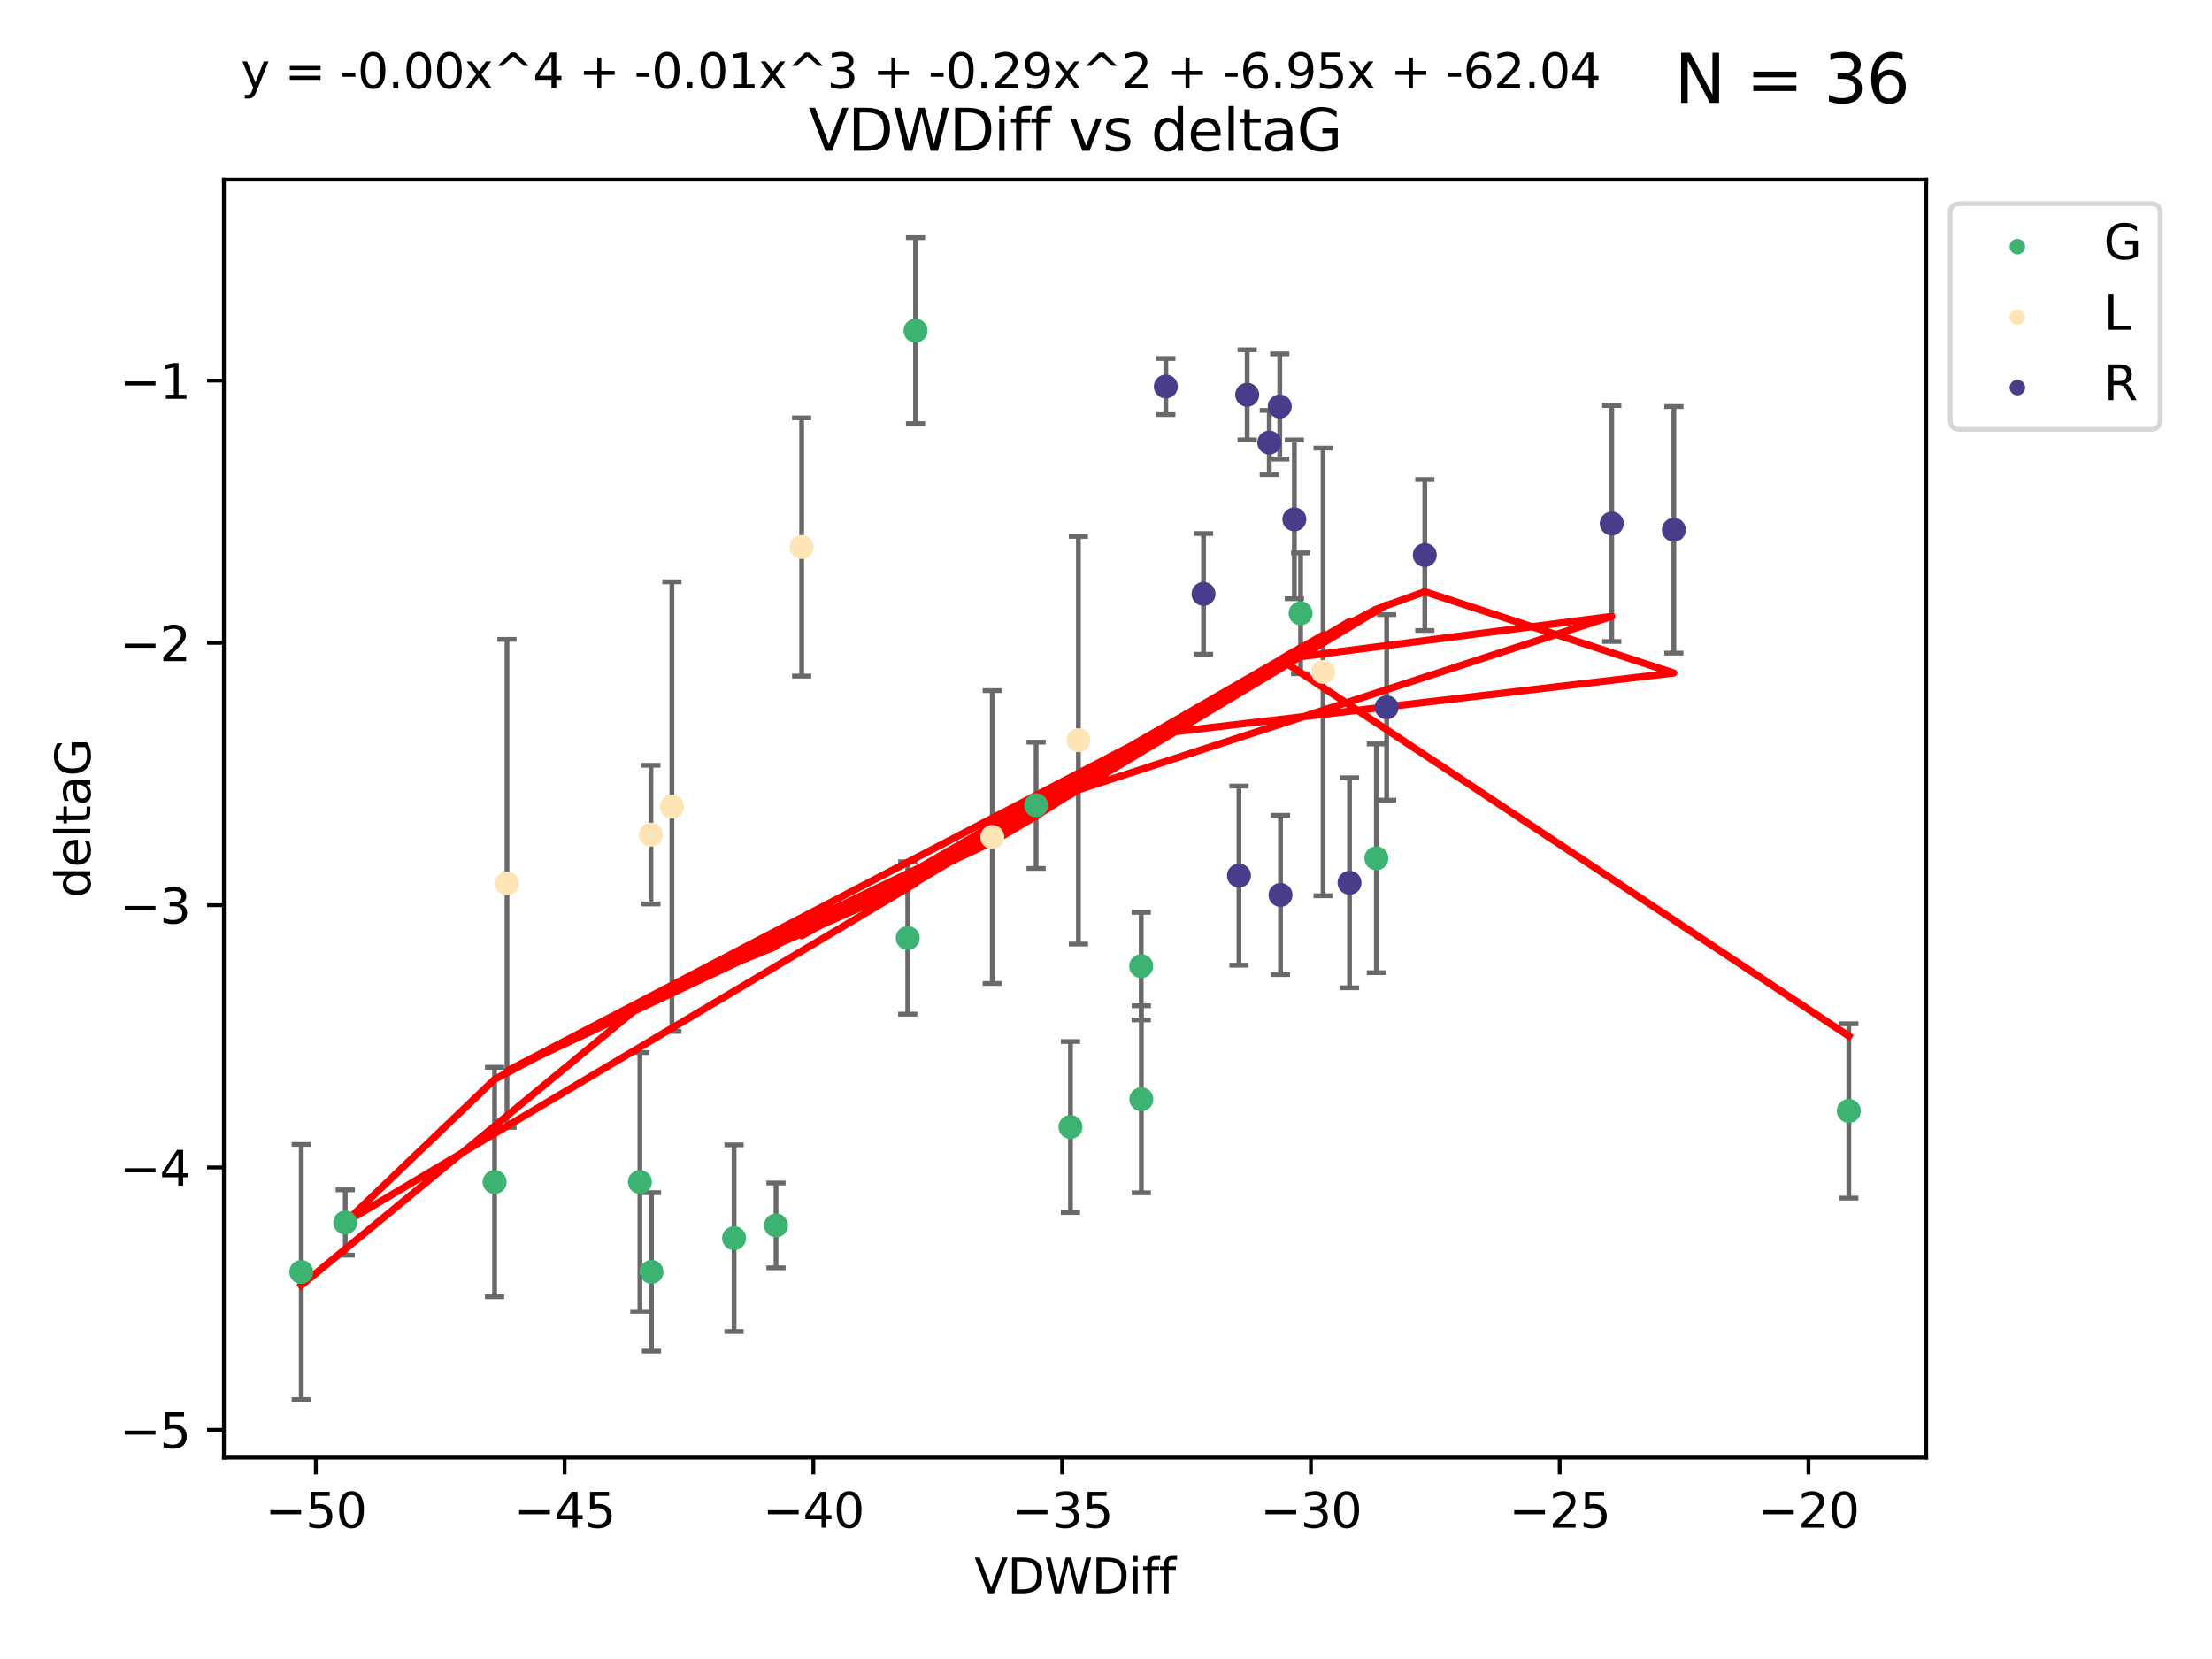 <?xml version="1.0" encoding="utf-8" standalone="no"?>
<!DOCTYPE svg PUBLIC "-//W3C//DTD SVG 1.1//EN"
  "http://www.w3.org/Graphics/SVG/1.1/DTD/svg11.dtd">
<svg xmlns:xlink="http://www.w3.org/1999/xlink" width="460.8pt" height="345.6pt" viewBox="0 0 460.8 345.6" xmlns="http://www.w3.org/2000/svg" version="1.1">
 <defs>
  <style type="text/css">*{stroke-linejoin: round; stroke-linecap: butt}</style>
 </defs>
 <g id="figure_1">
  <g id="patch_1">
   <path d="M 0 345.6 
L 460.8 345.6 
L 460.8 0 
L 0 0 
z
" style="fill: #ffffff"/>
  </g>
  <g id="axes_1">
   <g id="patch_2">
    <path d="M 46.64 303.64 
L 401.26 303.64 
L 401.26 37.411 
L 46.64 37.411 
z
" style="fill: #ffffff"/>
   </g>
   <g id="PathCollection_1">
    <defs>
     <path id="m9f3f0654d8" d="M 0 1.118 
C 0.297 1.118 0.581 1 0.791 0.791 
C 1 0.581 1.118 0.297 1.118 0 
C 1.118 -0.297 1 -0.581 0.791 -0.791 
C 0.581 -1 0.297 -1.118 0 -1.118 
C -0.297 -1.118 -0.581 -1 -0.791 -0.791 
C -1 -0.581 -1.118 -0.297 -1.118 0 
C -1.118 0.297 -1 0.581 -0.791 0.791 
C -0.581 1 -0.297 1.118 0 1.118 
z
" style="stroke: #3cb371"/>
    </defs>
    <g clip-path="url(#pa10ae9c883)">
     <use xlink:href="#m9f3f0654d8" x="62.759" y="264.972" style="fill: #3cb371; stroke: #3cb371"/>
     <use xlink:href="#m9f3f0654d8" x="133.305" y="246.229" style="fill: #3cb371; stroke: #3cb371"/>
     <use xlink:href="#m9f3f0654d8" x="161.657" y="255.28" style="fill: #3cb371; stroke: #3cb371"/>
     <use xlink:href="#m9f3f0654d8" x="152.92" y="257.942" style="fill: #3cb371; stroke: #3cb371"/>
     <use xlink:href="#m9f3f0654d8" x="190.722" y="68.883" style="fill: #3cb371; stroke: #3cb371"/>
     <use xlink:href="#m9f3f0654d8" x="71.924" y="254.674" style="fill: #3cb371; stroke: #3cb371"/>
     <use xlink:href="#m9f3f0654d8" x="103.031" y="246.241" style="fill: #3cb371; stroke: #3cb371"/>
     <use xlink:href="#m9f3f0654d8" x="135.715" y="264.956" style="fill: #3cb371; stroke: #3cb371"/>
     <use xlink:href="#m9f3f0654d8" x="222.999" y="234.768" style="fill: #3cb371; stroke: #3cb371"/>
     <use xlink:href="#m9f3f0654d8" x="237.732" y="201.259" style="fill: #3cb371; stroke: #3cb371"/>
     <use xlink:href="#m9f3f0654d8" x="237.76" y="229.002" style="fill: #3cb371; stroke: #3cb371"/>
     <use xlink:href="#m9f3f0654d8" x="270.94" y="127.765" style="fill: #3cb371; stroke: #3cb371"/>
     <use xlink:href="#m9f3f0654d8" x="215.839" y="167.759" style="fill: #3cb371; stroke: #3cb371"/>
     <use xlink:href="#m9f3f0654d8" x="189.097" y="195.399" style="fill: #3cb371; stroke: #3cb371"/>
     <use xlink:href="#m9f3f0654d8" x="286.724" y="178.803" style="fill: #3cb371; stroke: #3cb371"/>
     <use xlink:href="#m9f3f0654d8" x="385.141" y="231.428" style="fill: #3cb371; stroke: #3cb371"/>
    </g>
   </g>
   <g id="PathCollection_2">
    <defs>
     <path id="md906a91496" d="M 0 1.118 
C 0.297 1.118 0.581 1 0.791 0.791 
C 1 0.581 1.118 0.297 1.118 0 
C 1.118 -0.297 1 -0.581 0.791 -0.791 
C 0.581 -1 0.297 -1.118 0 -1.118 
C -0.297 -1.118 -0.581 -1 -0.791 -0.791 
C -1 -0.581 -1.118 -0.297 -1.118 0 
C -1.118 0.297 -1 0.581 -0.791 0.791 
C -0.581 1 -0.297 1.118 0 1.118 
z
" style="stroke: #ffe4b5"/>
    </defs>
    <g clip-path="url(#pa10ae9c883)">
     <use xlink:href="#md906a91496" x="135.602" y="173.867" style="fill: #ffe4b5; stroke: #ffe4b5"/>
     <use xlink:href="#md906a91496" x="139.97" y="168.033" style="fill: #ffe4b5; stroke: #ffe4b5"/>
     <use xlink:href="#md906a91496" x="166.998" y="113.949" style="fill: #ffe4b5; stroke: #ffe4b5"/>
     <use xlink:href="#md906a91496" x="275.619" y="139.975" style="fill: #ffe4b5; stroke: #ffe4b5"/>
     <use xlink:href="#md906a91496" x="206.711" y="174.371" style="fill: #ffe4b5; stroke: #ffe4b5"/>
     <use xlink:href="#md906a91496" x="105.613" y="184.029" style="fill: #ffe4b5; stroke: #ffe4b5"/>
     <use xlink:href="#md906a91496" x="224.65" y="154.198" style="fill: #ffe4b5; stroke: #ffe4b5"/>
    </g>
   </g>
   <g id="PathCollection_3">
    <defs>
     <path id="m0b64f9469e" d="M 0 1.118 
C 0.297 1.118 0.581 1 0.791 0.791 
C 1 0.581 1.118 0.297 1.118 0 
C 1.118 -0.297 1 -0.581 0.791 -0.791 
C 0.581 -1 0.297 -1.118 0 -1.118 
C -0.297 -1.118 -0.581 -1 -0.791 -0.791 
C -1 -0.581 -1.118 -0.297 -1.118 0 
C -1.118 0.297 -1 0.581 -0.791 0.791 
C -0.581 1 -0.297 1.118 0 1.118 
z
" style="stroke: #483d8b"/>
    </defs>
    <g clip-path="url(#pa10ae9c883)">
     <use xlink:href="#m0b64f9469e" x="250.72" y="123.719" style="fill: #483d8b; stroke: #483d8b"/>
     <use xlink:href="#m0b64f9469e" x="281.13" y="183.902" style="fill: #483d8b; stroke: #483d8b"/>
     <use xlink:href="#m0b64f9469e" x="242.863" y="80.519" style="fill: #483d8b; stroke: #483d8b"/>
     <use xlink:href="#m0b64f9469e" x="348.696" y="110.37" style="fill: #483d8b; stroke: #483d8b"/>
     <use xlink:href="#m0b64f9469e" x="296.811" y="115.619" style="fill: #483d8b; stroke: #483d8b"/>
     <use xlink:href="#m0b64f9469e" x="266.598" y="84.676" style="fill: #483d8b; stroke: #483d8b"/>
     <use xlink:href="#m0b64f9469e" x="269.641" y="108.187" style="fill: #483d8b; stroke: #483d8b"/>
     <use xlink:href="#m0b64f9469e" x="258.1" y="182.412" style="fill: #483d8b; stroke: #483d8b"/>
     <use xlink:href="#m0b64f9469e" x="264.413" y="92.189" style="fill: #483d8b; stroke: #483d8b"/>
     <use xlink:href="#m0b64f9469e" x="259.811" y="82.238" style="fill: #483d8b; stroke: #483d8b"/>
     <use xlink:href="#m0b64f9469e" x="288.863" y="147.356" style="fill: #483d8b; stroke: #483d8b"/>
     <use xlink:href="#m0b64f9469e" x="335.758" y="109.055" style="fill: #483d8b; stroke: #483d8b"/>
     <use xlink:href="#m0b64f9469e" x="266.753" y="186.434" style="fill: #483d8b; stroke: #483d8b"/>
    </g>
   </g>
   <g id="matplotlib.axis_1">
    <g id="xtick_1">
     <g id="line2d_1">
      <defs>
       <path id="mae42345c79" d="M 0 0 
L 0 3.5 
" style="stroke: #000000; stroke-width: 0.8"/>
      </defs>
      <g>
       <use xlink:href="#mae42345c79" x="65.791" y="303.64" style="stroke: #000000; stroke-width: 0.8"/>
      </g>
     </g>
     <g id="text_1">
      <!-- −50 -->
      <g transform="translate(55.238 318.238)scale(0.1 -0.1)">
       <defs>
        <path id="DejaVuSans-2212" d="M 678 2272 
L 4684 2272 
L 4684 1741 
L 678 1741 
L 678 2272 
z
" transform="scale(0.016)"/>
        <path id="DejaVuSans-35" d="M 691 4666 
L 3169 4666 
L 3169 4134 
L 1269 4134 
L 1269 2991 
Q 1406 3038 1543 3061 
Q 1681 3084 1819 3084 
Q 2600 3084 3056 2656 
Q 3513 2228 3513 1497 
Q 3513 744 3044 326 
Q 2575 -91 1722 -91 
Q 1428 -91 1123 -41 
Q 819 9 494 109 
L 494 744 
Q 775 591 1075 516 
Q 1375 441 1709 441 
Q 2250 441 2565 725 
Q 2881 1009 2881 1497 
Q 2881 1984 2565 2268 
Q 2250 2553 1709 2553 
Q 1456 2553 1204 2497 
Q 953 2441 691 2322 
L 691 4666 
z
" transform="scale(0.016)"/>
        <path id="DejaVuSans-30" d="M 2034 4250 
Q 1547 4250 1301 3770 
Q 1056 3291 1056 2328 
Q 1056 1369 1301 889 
Q 1547 409 2034 409 
Q 2525 409 2770 889 
Q 3016 1369 3016 2328 
Q 3016 3291 2770 3770 
Q 2525 4250 2034 4250 
z
M 2034 4750 
Q 2819 4750 3233 4129 
Q 3647 3509 3647 2328 
Q 3647 1150 3233 529 
Q 2819 -91 2034 -91 
Q 1250 -91 836 529 
Q 422 1150 422 2328 
Q 422 3509 836 4129 
Q 1250 4750 2034 4750 
z
" transform="scale(0.016)"/>
       </defs>
       <use xlink:href="#DejaVuSans-2212"/>
       <use xlink:href="#DejaVuSans-35" x="83.789"/>
       <use xlink:href="#DejaVuSans-30" x="147.412"/>
      </g>
     </g>
    </g>
    <g id="xtick_2">
     <g id="line2d_2">
      <g>
       <use xlink:href="#mae42345c79" x="117.615" y="303.64" style="stroke: #000000; stroke-width: 0.8"/>
      </g>
     </g>
     <g id="text_2">
      <!-- −45 -->
      <g transform="translate(107.062 318.238)scale(0.1 -0.1)">
       <defs>
        <path id="DejaVuSans-34" d="M 2419 4116 
L 825 1625 
L 2419 1625 
L 2419 4116 
z
M 2253 4666 
L 3047 4666 
L 3047 1625 
L 3713 1625 
L 3713 1100 
L 3047 1100 
L 3047 0 
L 2419 0 
L 2419 1100 
L 313 1100 
L 313 1709 
L 2253 4666 
z
" transform="scale(0.016)"/>
       </defs>
       <use xlink:href="#DejaVuSans-2212"/>
       <use xlink:href="#DejaVuSans-34" x="83.789"/>
       <use xlink:href="#DejaVuSans-35" x="147.412"/>
      </g>
     </g>
    </g>
    <g id="xtick_3">
     <g id="line2d_3">
      <g>
       <use xlink:href="#mae42345c79" x="169.439" y="303.64" style="stroke: #000000; stroke-width: 0.8"/>
      </g>
     </g>
     <g id="text_3">
      <!-- −40 -->
      <g transform="translate(158.886 318.238)scale(0.1 -0.1)">
       <use xlink:href="#DejaVuSans-2212"/>
       <use xlink:href="#DejaVuSans-34" x="83.789"/>
       <use xlink:href="#DejaVuSans-30" x="147.412"/>
      </g>
     </g>
    </g>
    <g id="xtick_4">
     <g id="line2d_4">
      <g>
       <use xlink:href="#mae42345c79" x="221.262" y="303.64" style="stroke: #000000; stroke-width: 0.8"/>
      </g>
     </g>
     <g id="text_4">
      <!-- −35 -->
      <g transform="translate(210.71 318.238)scale(0.1 -0.1)">
       <defs>
        <path id="DejaVuSans-33" d="M 2597 2516 
Q 3050 2419 3304 2112 
Q 3559 1806 3559 1356 
Q 3559 666 3084 287 
Q 2609 -91 1734 -91 
Q 1441 -91 1130 -33 
Q 819 25 488 141 
L 488 750 
Q 750 597 1062 519 
Q 1375 441 1716 441 
Q 2309 441 2620 675 
Q 2931 909 2931 1356 
Q 2931 1769 2642 2001 
Q 2353 2234 1838 2234 
L 1294 2234 
L 1294 2753 
L 1863 2753 
Q 2328 2753 2575 2939 
Q 2822 3125 2822 3475 
Q 2822 3834 2567 4026 
Q 2313 4219 1838 4219 
Q 1578 4219 1281 4162 
Q 984 4106 628 3988 
L 628 4550 
Q 988 4650 1302 4700 
Q 1616 4750 1894 4750 
Q 2613 4750 3031 4423 
Q 3450 4097 3450 3541 
Q 3450 3153 3228 2886 
Q 3006 2619 2597 2516 
z
" transform="scale(0.016)"/>
       </defs>
       <use xlink:href="#DejaVuSans-2212"/>
       <use xlink:href="#DejaVuSans-33" x="83.789"/>
       <use xlink:href="#DejaVuSans-35" x="147.412"/>
      </g>
     </g>
    </g>
    <g id="xtick_5">
     <g id="line2d_5">
      <g>
       <use xlink:href="#mae42345c79" x="273.086" y="303.64" style="stroke: #000000; stroke-width: 0.8"/>
      </g>
     </g>
     <g id="text_5">
      <!-- −30 -->
      <g transform="translate(262.534 318.238)scale(0.1 -0.1)">
       <use xlink:href="#DejaVuSans-2212"/>
       <use xlink:href="#DejaVuSans-33" x="83.789"/>
       <use xlink:href="#DejaVuSans-30" x="147.412"/>
      </g>
     </g>
    </g>
    <g id="xtick_6">
     <g id="line2d_6">
      <g>
       <use xlink:href="#mae42345c79" x="324.91" y="303.64" style="stroke: #000000; stroke-width: 0.8"/>
      </g>
     </g>
     <g id="text_6">
      <!-- −25 -->
      <g transform="translate(314.358 318.238)scale(0.1 -0.1)">
       <defs>
        <path id="DejaVuSans-32" d="M 1228 531 
L 3431 531 
L 3431 0 
L 469 0 
L 469 531 
Q 828 903 1448 1529 
Q 2069 2156 2228 2338 
Q 2531 2678 2651 2914 
Q 2772 3150 2772 3378 
Q 2772 3750 2511 3984 
Q 2250 4219 1831 4219 
Q 1534 4219 1204 4116 
Q 875 4013 500 3803 
L 500 4441 
Q 881 4594 1212 4672 
Q 1544 4750 1819 4750 
Q 2544 4750 2975 4387 
Q 3406 4025 3406 3419 
Q 3406 3131 3298 2873 
Q 3191 2616 2906 2266 
Q 2828 2175 2409 1742 
Q 1991 1309 1228 531 
z
" transform="scale(0.016)"/>
       </defs>
       <use xlink:href="#DejaVuSans-2212"/>
       <use xlink:href="#DejaVuSans-32" x="83.789"/>
       <use xlink:href="#DejaVuSans-35" x="147.412"/>
      </g>
     </g>
    </g>
    <g id="xtick_7">
     <g id="line2d_7">
      <g>
       <use xlink:href="#mae42345c79" x="376.734" y="303.64" style="stroke: #000000; stroke-width: 0.8"/>
      </g>
     </g>
     <g id="text_7">
      <!-- −20 -->
      <g transform="translate(366.182 318.238)scale(0.1 -0.1)">
       <use xlink:href="#DejaVuSans-2212"/>
       <use xlink:href="#DejaVuSans-32" x="83.789"/>
       <use xlink:href="#DejaVuSans-30" x="147.412"/>
      </g>
     </g>
    </g>
    <g id="text_8">
     <!-- VDWDiff -->
     <g transform="translate(202.977 331.917)scale(0.1 -0.1)">
      <defs>
       <path id="DejaVuSans-56" d="M 1831 0 
L 50 4666 
L 709 4666 
L 2188 738 
L 3669 4666 
L 4325 4666 
L 2547 0 
L 1831 0 
z
" transform="scale(0.016)"/>
       <path id="DejaVuSans-44" d="M 1259 4147 
L 1259 519 
L 2022 519 
Q 2988 519 3436 956 
Q 3884 1394 3884 2338 
Q 3884 3275 3436 3711 
Q 2988 4147 2022 4147 
L 1259 4147 
z
M 628 4666 
L 1925 4666 
Q 3281 4666 3915 4102 
Q 4550 3538 4550 2338 
Q 4550 1131 3912 565 
Q 3275 0 1925 0 
L 628 0 
L 628 4666 
z
" transform="scale(0.016)"/>
       <path id="DejaVuSans-57" d="M 213 4666 
L 850 4666 
L 1831 722 
L 2809 4666 
L 3519 4666 
L 4500 722 
L 5478 4666 
L 6119 4666 
L 4947 0 
L 4153 0 
L 3169 4050 
L 2175 0 
L 1381 0 
L 213 4666 
z
" transform="scale(0.016)"/>
       <path id="DejaVuSans-69" d="M 603 3500 
L 1178 3500 
L 1178 0 
L 603 0 
L 603 3500 
z
M 603 4863 
L 1178 4863 
L 1178 4134 
L 603 4134 
L 603 4863 
z
" transform="scale(0.016)"/>
       <path id="DejaVuSans-66" d="M 2375 4863 
L 2375 4384 
L 1825 4384 
Q 1516 4384 1395 4259 
Q 1275 4134 1275 3809 
L 1275 3500 
L 2222 3500 
L 2222 3053 
L 1275 3053 
L 1275 0 
L 697 0 
L 697 3053 
L 147 3053 
L 147 3500 
L 697 3500 
L 697 3744 
Q 697 4328 969 4595 
Q 1241 4863 1831 4863 
L 2375 4863 
z
" transform="scale(0.016)"/>
      </defs>
      <use xlink:href="#DejaVuSans-56"/>
      <use xlink:href="#DejaVuSans-44" x="68.408"/>
      <use xlink:href="#DejaVuSans-57" x="145.41"/>
      <use xlink:href="#DejaVuSans-44" x="244.287"/>
      <use xlink:href="#DejaVuSans-69" x="321.289"/>
      <use xlink:href="#DejaVuSans-66" x="349.072"/>
      <use xlink:href="#DejaVuSans-66" x="384.277"/>
     </g>
    </g>
   </g>
   <g id="matplotlib.axis_2">
    <g id="ytick_1">
     <g id="line2d_8">
      <defs>
       <path id="m2658d6b51d" d="M 0 0 
L -3.5 0 
" style="stroke: #000000; stroke-width: 0.8"/>
      </defs>
      <g>
       <use xlink:href="#m2658d6b51d" x="46.64" y="297.844" style="stroke: #000000; stroke-width: 0.8"/>
      </g>
     </g>
     <g id="text_9">
      <!-- −5 -->
      <g transform="translate(24.898 301.643)scale(0.1 -0.1)">
       <use xlink:href="#DejaVuSans-2212"/>
       <use xlink:href="#DejaVuSans-35" x="83.789"/>
      </g>
     </g>
    </g>
    <g id="ytick_2">
     <g id="line2d_9">
      <g>
       <use xlink:href="#m2658d6b51d" x="46.64" y="243.204" style="stroke: #000000; stroke-width: 0.8"/>
      </g>
     </g>
     <g id="text_10">
      <!-- −4 -->
      <g transform="translate(24.898 247.003)scale(0.1 -0.1)">
       <use xlink:href="#DejaVuSans-2212"/>
       <use xlink:href="#DejaVuSans-34" x="83.789"/>
      </g>
     </g>
    </g>
    <g id="ytick_3">
     <g id="line2d_10">
      <g>
       <use xlink:href="#m2658d6b51d" x="46.64" y="188.564" style="stroke: #000000; stroke-width: 0.8"/>
      </g>
     </g>
     <g id="text_11">
      <!-- −3 -->
      <g transform="translate(24.898 192.364)scale(0.1 -0.1)">
       <use xlink:href="#DejaVuSans-2212"/>
       <use xlink:href="#DejaVuSans-33" x="83.789"/>
      </g>
     </g>
    </g>
    <g id="ytick_4">
     <g id="line2d_11">
      <g>
       <use xlink:href="#m2658d6b51d" x="46.64" y="133.924" style="stroke: #000000; stroke-width: 0.8"/>
      </g>
     </g>
     <g id="text_12">
      <!-- −2 -->
      <g transform="translate(24.898 137.724)scale(0.1 -0.1)">
       <use xlink:href="#DejaVuSans-2212"/>
       <use xlink:href="#DejaVuSans-32" x="83.789"/>
      </g>
     </g>
    </g>
    <g id="ytick_5">
     <g id="line2d_12">
      <g>
       <use xlink:href="#m2658d6b51d" x="46.64" y="79.284" style="stroke: #000000; stroke-width: 0.8"/>
      </g>
     </g>
     <g id="text_13">
      <!-- −1 -->
      <g transform="translate(24.898 83.084)scale(0.1 -0.1)">
       <defs>
        <path id="DejaVuSans-31" d="M 794 531 
L 1825 531 
L 1825 4091 
L 703 3866 
L 703 4441 
L 1819 4666 
L 2450 4666 
L 2450 531 
L 3481 531 
L 3481 0 
L 794 0 
L 794 531 
z
" transform="scale(0.016)"/>
       </defs>
       <use xlink:href="#DejaVuSans-2212"/>
       <use xlink:href="#DejaVuSans-31" x="83.789"/>
      </g>
     </g>
    </g>
    <g id="text_14">
     <!-- deltaG -->
     <g transform="translate(18.818 187.064)rotate(-90)scale(0.1 -0.1)">
      <defs>
       <path id="DejaVuSans-64" d="M 2906 2969 
L 2906 4863 
L 3481 4863 
L 3481 0 
L 2906 0 
L 2906 525 
Q 2725 213 2448 61 
Q 2172 -91 1784 -91 
Q 1150 -91 751 415 
Q 353 922 353 1747 
Q 353 2572 751 3078 
Q 1150 3584 1784 3584 
Q 2172 3584 2448 3432 
Q 2725 3281 2906 2969 
z
M 947 1747 
Q 947 1113 1208 752 
Q 1469 391 1925 391 
Q 2381 391 2643 752 
Q 2906 1113 2906 1747 
Q 2906 2381 2643 2742 
Q 2381 3103 1925 3103 
Q 1469 3103 1208 2742 
Q 947 2381 947 1747 
z
" transform="scale(0.016)"/>
       <path id="DejaVuSans-65" d="M 3597 1894 
L 3597 1613 
L 953 1613 
Q 991 1019 1311 708 
Q 1631 397 2203 397 
Q 2534 397 2845 478 
Q 3156 559 3463 722 
L 3463 178 
Q 3153 47 2828 -22 
Q 2503 -91 2169 -91 
Q 1331 -91 842 396 
Q 353 884 353 1716 
Q 353 2575 817 3079 
Q 1281 3584 2069 3584 
Q 2775 3584 3186 3129 
Q 3597 2675 3597 1894 
z
M 3022 2063 
Q 3016 2534 2758 2815 
Q 2500 3097 2075 3097 
Q 1594 3097 1305 2825 
Q 1016 2553 972 2059 
L 3022 2063 
z
" transform="scale(0.016)"/>
       <path id="DejaVuSans-6c" d="M 603 4863 
L 1178 4863 
L 1178 0 
L 603 0 
L 603 4863 
z
" transform="scale(0.016)"/>
       <path id="DejaVuSans-74" d="M 1172 4494 
L 1172 3500 
L 2356 3500 
L 2356 3053 
L 1172 3053 
L 1172 1153 
Q 1172 725 1289 603 
Q 1406 481 1766 481 
L 2356 481 
L 2356 0 
L 1766 0 
Q 1100 0 847 248 
Q 594 497 594 1153 
L 594 3053 
L 172 3053 
L 172 3500 
L 594 3500 
L 594 4494 
L 1172 4494 
z
" transform="scale(0.016)"/>
       <path id="DejaVuSans-61" d="M 2194 1759 
Q 1497 1759 1228 1600 
Q 959 1441 959 1056 
Q 959 750 1161 570 
Q 1363 391 1709 391 
Q 2188 391 2477 730 
Q 2766 1069 2766 1631 
L 2766 1759 
L 2194 1759 
z
M 3341 1997 
L 3341 0 
L 2766 0 
L 2766 531 
Q 2569 213 2275 61 
Q 1981 -91 1556 -91 
Q 1019 -91 701 211 
Q 384 513 384 1019 
Q 384 1609 779 1909 
Q 1175 2209 1959 2209 
L 2766 2209 
L 2766 2266 
Q 2766 2663 2505 2880 
Q 2244 3097 1772 3097 
Q 1472 3097 1187 3025 
Q 903 2953 641 2809 
L 641 3341 
Q 956 3463 1253 3523 
Q 1550 3584 1831 3584 
Q 2591 3584 2966 3190 
Q 3341 2797 3341 1997 
z
" transform="scale(0.016)"/>
       <path id="DejaVuSans-47" d="M 3809 666 
L 3809 1919 
L 2778 1919 
L 2778 2438 
L 4434 2438 
L 4434 434 
Q 4069 175 3628 42 
Q 3188 -91 2688 -91 
Q 1594 -91 976 548 
Q 359 1188 359 2328 
Q 359 3472 976 4111 
Q 1594 4750 2688 4750 
Q 3144 4750 3555 4637 
Q 3966 4525 4313 4306 
L 4313 3634 
Q 3963 3931 3569 4081 
Q 3175 4231 2741 4231 
Q 1884 4231 1454 3753 
Q 1025 3275 1025 2328 
Q 1025 1384 1454 906 
Q 1884 428 2741 428 
Q 3075 428 3337 486 
Q 3600 544 3809 666 
z
" transform="scale(0.016)"/>
      </defs>
      <use xlink:href="#DejaVuSans-64"/>
      <use xlink:href="#DejaVuSans-65" x="63.477"/>
      <use xlink:href="#DejaVuSans-6c" x="125"/>
      <use xlink:href="#DejaVuSans-74" x="152.783"/>
      <use xlink:href="#DejaVuSans-61" x="191.992"/>
      <use xlink:href="#DejaVuSans-47" x="253.271"/>
     </g>
    </g>
   </g>
   <g id="LineCollection_1">
    <path d="M 62.759 291.539 
L 62.759 238.405 
" clip-path="url(#pa10ae9c883)" style="fill: none; stroke: #696969"/>
    <path d="M 133.305 273.192 
L 133.305 219.267 
" clip-path="url(#pa10ae9c883)" style="fill: none; stroke: #696969"/>
    <path d="M 161.657 264.116 
L 161.657 246.445 
" clip-path="url(#pa10ae9c883)" style="fill: none; stroke: #696969"/>
    <path d="M 152.92 277.391 
L 152.92 238.493 
" clip-path="url(#pa10ae9c883)" style="fill: none; stroke: #696969"/>
    <path d="M 190.722 88.254 
L 190.722 49.513 
" clip-path="url(#pa10ae9c883)" style="fill: none; stroke: #696969"/>
    <path d="M 71.924 261.477 
L 71.924 247.87 
" clip-path="url(#pa10ae9c883)" style="fill: none; stroke: #696969"/>
    <path d="M 103.031 270.142 
L 103.031 222.34 
" clip-path="url(#pa10ae9c883)" style="fill: none; stroke: #696969"/>
    <path d="M 135.715 281.463 
L 135.715 248.45 
" clip-path="url(#pa10ae9c883)" style="fill: none; stroke: #696969"/>
    <path d="M 222.999 252.578 
L 222.999 216.959 
" clip-path="url(#pa10ae9c883)" style="fill: none; stroke: #696969"/>
    <path d="M 237.732 212.466 
L 237.732 190.051 
" clip-path="url(#pa10ae9c883)" style="fill: none; stroke: #696969"/>
    <path d="M 237.76 248.489 
L 237.76 209.516 
" clip-path="url(#pa10ae9c883)" style="fill: none; stroke: #696969"/>
    <path d="M 270.94 140.357 
L 270.94 115.174 
" clip-path="url(#pa10ae9c883)" style="fill: none; stroke: #696969"/>
    <path d="M 215.839 180.911 
L 215.839 154.608 
" clip-path="url(#pa10ae9c883)" style="fill: none; stroke: #696969"/>
    <path d="M 189.097 211.267 
L 189.097 179.53 
" clip-path="url(#pa10ae9c883)" style="fill: none; stroke: #696969"/>
    <path d="M 286.724 202.627 
L 286.724 154.978 
" clip-path="url(#pa10ae9c883)" style="fill: none; stroke: #696969"/>
    <path d="M 385.141 249.586 
L 385.141 213.27 
" clip-path="url(#pa10ae9c883)" style="fill: none; stroke: #696969"/>
   </g>
   <g id="line2d_13">
    <defs>
     <path id="m49795eb76d" d="M 2 0 
L -2 -0 
" style="stroke: #696969"/>
    </defs>
    <g clip-path="url(#pa10ae9c883)">
     <use xlink:href="#m49795eb76d" x="62.759" y="291.539" style="fill: #696969; stroke: #696969"/>
     <use xlink:href="#m49795eb76d" x="133.305" y="273.192" style="fill: #696969; stroke: #696969"/>
     <use xlink:href="#m49795eb76d" x="161.657" y="264.116" style="fill: #696969; stroke: #696969"/>
     <use xlink:href="#m49795eb76d" x="152.92" y="277.391" style="fill: #696969; stroke: #696969"/>
     <use xlink:href="#m49795eb76d" x="190.722" y="88.254" style="fill: #696969; stroke: #696969"/>
     <use xlink:href="#m49795eb76d" x="71.924" y="261.477" style="fill: #696969; stroke: #696969"/>
     <use xlink:href="#m49795eb76d" x="103.031" y="270.142" style="fill: #696969; stroke: #696969"/>
     <use xlink:href="#m49795eb76d" x="135.715" y="281.463" style="fill: #696969; stroke: #696969"/>
     <use xlink:href="#m49795eb76d" x="222.999" y="252.578" style="fill: #696969; stroke: #696969"/>
     <use xlink:href="#m49795eb76d" x="237.732" y="212.466" style="fill: #696969; stroke: #696969"/>
     <use xlink:href="#m49795eb76d" x="237.76" y="248.489" style="fill: #696969; stroke: #696969"/>
     <use xlink:href="#m49795eb76d" x="270.94" y="140.357" style="fill: #696969; stroke: #696969"/>
     <use xlink:href="#m49795eb76d" x="215.839" y="180.911" style="fill: #696969; stroke: #696969"/>
     <use xlink:href="#m49795eb76d" x="189.097" y="211.267" style="fill: #696969; stroke: #696969"/>
     <use xlink:href="#m49795eb76d" x="286.724" y="202.627" style="fill: #696969; stroke: #696969"/>
     <use xlink:href="#m49795eb76d" x="385.141" y="249.586" style="fill: #696969; stroke: #696969"/>
    </g>
   </g>
   <g id="line2d_14">
    <g clip-path="url(#pa10ae9c883)">
     <use xlink:href="#m49795eb76d" x="62.759" y="238.405" style="fill: #696969; stroke: #696969"/>
     <use xlink:href="#m49795eb76d" x="133.305" y="219.267" style="fill: #696969; stroke: #696969"/>
     <use xlink:href="#m49795eb76d" x="161.657" y="246.445" style="fill: #696969; stroke: #696969"/>
     <use xlink:href="#m49795eb76d" x="152.92" y="238.493" style="fill: #696969; stroke: #696969"/>
     <use xlink:href="#m49795eb76d" x="190.722" y="49.513" style="fill: #696969; stroke: #696969"/>
     <use xlink:href="#m49795eb76d" x="71.924" y="247.87" style="fill: #696969; stroke: #696969"/>
     <use xlink:href="#m49795eb76d" x="103.031" y="222.34" style="fill: #696969; stroke: #696969"/>
     <use xlink:href="#m49795eb76d" x="135.715" y="248.45" style="fill: #696969; stroke: #696969"/>
     <use xlink:href="#m49795eb76d" x="222.999" y="216.959" style="fill: #696969; stroke: #696969"/>
     <use xlink:href="#m49795eb76d" x="237.732" y="190.051" style="fill: #696969; stroke: #696969"/>
     <use xlink:href="#m49795eb76d" x="237.76" y="209.516" style="fill: #696969; stroke: #696969"/>
     <use xlink:href="#m49795eb76d" x="270.94" y="115.174" style="fill: #696969; stroke: #696969"/>
     <use xlink:href="#m49795eb76d" x="215.839" y="154.608" style="fill: #696969; stroke: #696969"/>
     <use xlink:href="#m49795eb76d" x="189.097" y="179.53" style="fill: #696969; stroke: #696969"/>
     <use xlink:href="#m49795eb76d" x="286.724" y="154.978" style="fill: #696969; stroke: #696969"/>
     <use xlink:href="#m49795eb76d" x="385.141" y="213.27" style="fill: #696969; stroke: #696969"/>
    </g>
   </g>
   <g id="LineCollection_2">
    <path d="M 135.602 188.312 
L 135.602 159.422 
" clip-path="url(#pa10ae9c883)" style="fill: none; stroke: #696969"/>
    <path d="M 139.97 214.868 
L 139.97 121.197 
" clip-path="url(#pa10ae9c883)" style="fill: none; stroke: #696969"/>
    <path d="M 166.998 140.845 
L 166.998 87.053 
" clip-path="url(#pa10ae9c883)" style="fill: none; stroke: #696969"/>
    <path d="M 275.619 186.607 
L 275.619 93.342 
" clip-path="url(#pa10ae9c883)" style="fill: none; stroke: #696969"/>
    <path d="M 206.711 204.872 
L 206.711 143.869 
" clip-path="url(#pa10ae9c883)" style="fill: none; stroke: #696969"/>
    <path d="M 105.613 234.864 
L 105.613 133.193 
" clip-path="url(#pa10ae9c883)" style="fill: none; stroke: #696969"/>
    <path d="M 224.65 196.659 
L 224.65 111.737 
" clip-path="url(#pa10ae9c883)" style="fill: none; stroke: #696969"/>
   </g>
   <g id="line2d_15">
    <g clip-path="url(#pa10ae9c883)">
     <use xlink:href="#m49795eb76d" x="135.602" y="188.312" style="fill: #696969; stroke: #696969"/>
     <use xlink:href="#m49795eb76d" x="139.97" y="214.868" style="fill: #696969; stroke: #696969"/>
     <use xlink:href="#m49795eb76d" x="166.998" y="140.845" style="fill: #696969; stroke: #696969"/>
     <use xlink:href="#m49795eb76d" x="275.619" y="186.607" style="fill: #696969; stroke: #696969"/>
     <use xlink:href="#m49795eb76d" x="206.711" y="204.872" style="fill: #696969; stroke: #696969"/>
     <use xlink:href="#m49795eb76d" x="105.613" y="234.864" style="fill: #696969; stroke: #696969"/>
     <use xlink:href="#m49795eb76d" x="224.65" y="196.659" style="fill: #696969; stroke: #696969"/>
    </g>
   </g>
   <g id="line2d_16">
    <g clip-path="url(#pa10ae9c883)">
     <use xlink:href="#m49795eb76d" x="135.602" y="159.422" style="fill: #696969; stroke: #696969"/>
     <use xlink:href="#m49795eb76d" x="139.97" y="121.197" style="fill: #696969; stroke: #696969"/>
     <use xlink:href="#m49795eb76d" x="166.998" y="87.053" style="fill: #696969; stroke: #696969"/>
     <use xlink:href="#m49795eb76d" x="275.619" y="93.342" style="fill: #696969; stroke: #696969"/>
     <use xlink:href="#m49795eb76d" x="206.711" y="143.869" style="fill: #696969; stroke: #696969"/>
     <use xlink:href="#m49795eb76d" x="105.613" y="133.193" style="fill: #696969; stroke: #696969"/>
     <use xlink:href="#m49795eb76d" x="224.65" y="111.737" style="fill: #696969; stroke: #696969"/>
    </g>
   </g>
   <g id="LineCollection_3">
    <path d="M 250.72 136.293 
L 250.72 111.145 
" clip-path="url(#pa10ae9c883)" style="fill: none; stroke: #696969"/>
    <path d="M 281.13 205.775 
L 281.13 162.029 
" clip-path="url(#pa10ae9c883)" style="fill: none; stroke: #696969"/>
    <path d="M 242.863 86.364 
L 242.863 74.673 
" clip-path="url(#pa10ae9c883)" style="fill: none; stroke: #696969"/>
    <path d="M 348.696 136.06 
L 348.696 84.68 
" clip-path="url(#pa10ae9c883)" style="fill: none; stroke: #696969"/>
    <path d="M 296.811 131.34 
L 296.811 99.898 
" clip-path="url(#pa10ae9c883)" style="fill: none; stroke: #696969"/>
    <path d="M 266.598 95.636 
L 266.598 73.716 
" clip-path="url(#pa10ae9c883)" style="fill: none; stroke: #696969"/>
    <path d="M 269.641 124.731 
L 269.641 91.644 
" clip-path="url(#pa10ae9c883)" style="fill: none; stroke: #696969"/>
    <path d="M 258.1 201.07 
L 258.1 163.755 
" clip-path="url(#pa10ae9c883)" style="fill: none; stroke: #696969"/>
    <path d="M 264.413 98.879 
L 264.413 85.499 
" clip-path="url(#pa10ae9c883)" style="fill: none; stroke: #696969"/>
    <path d="M 259.811 91.629 
L 259.811 72.847 
" clip-path="url(#pa10ae9c883)" style="fill: none; stroke: #696969"/>
    <path d="M 288.863 166.68 
L 288.863 128.033 
" clip-path="url(#pa10ae9c883)" style="fill: none; stroke: #696969"/>
    <path d="M 335.758 133.639 
L 335.758 84.471 
" clip-path="url(#pa10ae9c883)" style="fill: none; stroke: #696969"/>
    <path d="M 266.753 203.016 
L 266.753 169.852 
" clip-path="url(#pa10ae9c883)" style="fill: none; stroke: #696969"/>
   </g>
   <g id="line2d_17">
    <g clip-path="url(#pa10ae9c883)">
     <use xlink:href="#m49795eb76d" x="250.72" y="136.293" style="fill: #696969; stroke: #696969"/>
     <use xlink:href="#m49795eb76d" x="281.13" y="205.775" style="fill: #696969; stroke: #696969"/>
     <use xlink:href="#m49795eb76d" x="242.863" y="86.364" style="fill: #696969; stroke: #696969"/>
     <use xlink:href="#m49795eb76d" x="348.696" y="136.06" style="fill: #696969; stroke: #696969"/>
     <use xlink:href="#m49795eb76d" x="296.811" y="131.34" style="fill: #696969; stroke: #696969"/>
     <use xlink:href="#m49795eb76d" x="266.598" y="95.636" style="fill: #696969; stroke: #696969"/>
     <use xlink:href="#m49795eb76d" x="269.641" y="124.731" style="fill: #696969; stroke: #696969"/>
     <use xlink:href="#m49795eb76d" x="258.1" y="201.07" style="fill: #696969; stroke: #696969"/>
     <use xlink:href="#m49795eb76d" x="264.413" y="98.879" style="fill: #696969; stroke: #696969"/>
     <use xlink:href="#m49795eb76d" x="259.811" y="91.629" style="fill: #696969; stroke: #696969"/>
     <use xlink:href="#m49795eb76d" x="288.863" y="166.68" style="fill: #696969; stroke: #696969"/>
     <use xlink:href="#m49795eb76d" x="335.758" y="133.639" style="fill: #696969; stroke: #696969"/>
     <use xlink:href="#m49795eb76d" x="266.753" y="203.016" style="fill: #696969; stroke: #696969"/>
    </g>
   </g>
   <g id="line2d_18">
    <g clip-path="url(#pa10ae9c883)">
     <use xlink:href="#m49795eb76d" x="250.72" y="111.145" style="fill: #696969; stroke: #696969"/>
     <use xlink:href="#m49795eb76d" x="281.13" y="162.029" style="fill: #696969; stroke: #696969"/>
     <use xlink:href="#m49795eb76d" x="242.863" y="74.673" style="fill: #696969; stroke: #696969"/>
     <use xlink:href="#m49795eb76d" x="348.696" y="84.68" style="fill: #696969; stroke: #696969"/>
     <use xlink:href="#m49795eb76d" x="296.811" y="99.898" style="fill: #696969; stroke: #696969"/>
     <use xlink:href="#m49795eb76d" x="266.598" y="73.716" style="fill: #696969; stroke: #696969"/>
     <use xlink:href="#m49795eb76d" x="269.641" y="91.644" style="fill: #696969; stroke: #696969"/>
     <use xlink:href="#m49795eb76d" x="258.1" y="163.755" style="fill: #696969; stroke: #696969"/>
     <use xlink:href="#m49795eb76d" x="264.413" y="85.499" style="fill: #696969; stroke: #696969"/>
     <use xlink:href="#m49795eb76d" x="259.811" y="72.847" style="fill: #696969; stroke: #696969"/>
     <use xlink:href="#m49795eb76d" x="288.863" y="128.033" style="fill: #696969; stroke: #696969"/>
     <use xlink:href="#m49795eb76d" x="335.758" y="84.471" style="fill: #696969; stroke: #696969"/>
     <use xlink:href="#m49795eb76d" x="266.753" y="169.852" style="fill: #696969; stroke: #696969"/>
    </g>
   </g>
   <g id="line2d_19">
    <path d="M 62.759 267.762 
L 135.602 207.718 
L 139.97 205.895 
L 133.305 208.7 
L 161.657 197.139 
L 152.92 200.672 
L 190.722 184.01 
L 71.924 254.63 
L 103.031 224.851 
L 135.715 207.67 
L 222.999 165.583 
L 237.732 156.054 
L 166.998 194.919 
L 275.619 132.289 
L 237.76 156.035 
L 270.94 134.892 
L 215.839 170.013 
L 206.711 175.397 
L 105.613 223.13 
L 250.72 147.488 
L 281.13 129.456 
L 189.097 184.824 
L 242.863 152.666 
L 348.696 140.197 
L 296.811 123.259 
L 286.724 126.892 
L 266.598 137.442 
L 269.641 135.643 
L 258.1 142.712 
L 264.413 138.765 
L 259.811 141.627 
L 288.863 126.007 
L 224.65 164.539 
L 335.758 128.405 
L 266.753 137.348 
L 385.141 215.831 
" clip-path="url(#pa10ae9c883)" style="fill: none; stroke: #ff0000; stroke-width: 1.5; stroke-linecap: square"/>
   </g>
   <g id="line2d_20">
    <defs>
     <path id="ma6e04be321" d="M 0 2 
C 0.53 2 1.039 1.789 1.414 1.414 
C 1.789 1.039 2 0.53 2 0 
C 2 -0.53 1.789 -1.039 1.414 -1.414 
C 1.039 -1.789 0.53 -2 0 -2 
C -0.53 -2 -1.039 -1.789 -1.414 -1.414 
C -1.789 -1.039 -2 -0.53 -2 0 
C -2 0.53 -1.789 1.039 -1.414 1.414 
C -1.039 1.789 -0.53 2 0 2 
z
" style="stroke: #3cb371"/>
    </defs>
    <g clip-path="url(#pa10ae9c883)">
     <use xlink:href="#ma6e04be321" x="62.759" y="264.972" style="fill: #3cb371; stroke: #3cb371"/>
     <use xlink:href="#ma6e04be321" x="133.305" y="246.229" style="fill: #3cb371; stroke: #3cb371"/>
     <use xlink:href="#ma6e04be321" x="161.657" y="255.28" style="fill: #3cb371; stroke: #3cb371"/>
     <use xlink:href="#ma6e04be321" x="152.92" y="257.942" style="fill: #3cb371; stroke: #3cb371"/>
     <use xlink:href="#ma6e04be321" x="190.722" y="68.883" style="fill: #3cb371; stroke: #3cb371"/>
     <use xlink:href="#ma6e04be321" x="71.924" y="254.674" style="fill: #3cb371; stroke: #3cb371"/>
     <use xlink:href="#ma6e04be321" x="103.031" y="246.241" style="fill: #3cb371; stroke: #3cb371"/>
     <use xlink:href="#ma6e04be321" x="135.715" y="264.956" style="fill: #3cb371; stroke: #3cb371"/>
     <use xlink:href="#ma6e04be321" x="222.999" y="234.768" style="fill: #3cb371; stroke: #3cb371"/>
     <use xlink:href="#ma6e04be321" x="237.732" y="201.259" style="fill: #3cb371; stroke: #3cb371"/>
     <use xlink:href="#ma6e04be321" x="237.76" y="229.002" style="fill: #3cb371; stroke: #3cb371"/>
     <use xlink:href="#ma6e04be321" x="270.94" y="127.765" style="fill: #3cb371; stroke: #3cb371"/>
     <use xlink:href="#ma6e04be321" x="215.839" y="167.759" style="fill: #3cb371; stroke: #3cb371"/>
     <use xlink:href="#ma6e04be321" x="189.097" y="195.399" style="fill: #3cb371; stroke: #3cb371"/>
     <use xlink:href="#ma6e04be321" x="286.724" y="178.803" style="fill: #3cb371; stroke: #3cb371"/>
     <use xlink:href="#ma6e04be321" x="385.141" y="231.428" style="fill: #3cb371; stroke: #3cb371"/>
    </g>
   </g>
   <g id="line2d_21">
    <defs>
     <path id="m37330ba09d" d="M 0 2 
C 0.53 2 1.039 1.789 1.414 1.414 
C 1.789 1.039 2 0.53 2 0 
C 2 -0.53 1.789 -1.039 1.414 -1.414 
C 1.039 -1.789 0.53 -2 0 -2 
C -0.53 -2 -1.039 -1.789 -1.414 -1.414 
C -1.789 -1.039 -2 -0.53 -2 0 
C -2 0.53 -1.789 1.039 -1.414 1.414 
C -1.039 1.789 -0.53 2 0 2 
z
" style="stroke: #ffe4b5"/>
    </defs>
    <g clip-path="url(#pa10ae9c883)">
     <use xlink:href="#m37330ba09d" x="135.602" y="173.867" style="fill: #ffe4b5; stroke: #ffe4b5"/>
     <use xlink:href="#m37330ba09d" x="139.97" y="168.033" style="fill: #ffe4b5; stroke: #ffe4b5"/>
     <use xlink:href="#m37330ba09d" x="166.998" y="113.949" style="fill: #ffe4b5; stroke: #ffe4b5"/>
     <use xlink:href="#m37330ba09d" x="275.619" y="139.975" style="fill: #ffe4b5; stroke: #ffe4b5"/>
     <use xlink:href="#m37330ba09d" x="206.711" y="174.371" style="fill: #ffe4b5; stroke: #ffe4b5"/>
     <use xlink:href="#m37330ba09d" x="105.613" y="184.029" style="fill: #ffe4b5; stroke: #ffe4b5"/>
     <use xlink:href="#m37330ba09d" x="224.65" y="154.198" style="fill: #ffe4b5; stroke: #ffe4b5"/>
    </g>
   </g>
   <g id="line2d_22">
    <defs>
     <path id="m2a0c60c830" d="M 0 2 
C 0.53 2 1.039 1.789 1.414 1.414 
C 1.789 1.039 2 0.53 2 0 
C 2 -0.53 1.789 -1.039 1.414 -1.414 
C 1.039 -1.789 0.53 -2 0 -2 
C -0.53 -2 -1.039 -1.789 -1.414 -1.414 
C -1.789 -1.039 -2 -0.53 -2 0 
C -2 0.53 -1.789 1.039 -1.414 1.414 
C -1.039 1.789 -0.53 2 0 2 
z
" style="stroke: #483d8b"/>
    </defs>
    <g clip-path="url(#pa10ae9c883)">
     <use xlink:href="#m2a0c60c830" x="250.72" y="123.719" style="fill: #483d8b; stroke: #483d8b"/>
     <use xlink:href="#m2a0c60c830" x="281.13" y="183.902" style="fill: #483d8b; stroke: #483d8b"/>
     <use xlink:href="#m2a0c60c830" x="242.863" y="80.519" style="fill: #483d8b; stroke: #483d8b"/>
     <use xlink:href="#m2a0c60c830" x="348.696" y="110.37" style="fill: #483d8b; stroke: #483d8b"/>
     <use xlink:href="#m2a0c60c830" x="296.811" y="115.619" style="fill: #483d8b; stroke: #483d8b"/>
     <use xlink:href="#m2a0c60c830" x="266.598" y="84.676" style="fill: #483d8b; stroke: #483d8b"/>
     <use xlink:href="#m2a0c60c830" x="269.641" y="108.187" style="fill: #483d8b; stroke: #483d8b"/>
     <use xlink:href="#m2a0c60c830" x="258.1" y="182.412" style="fill: #483d8b; stroke: #483d8b"/>
     <use xlink:href="#m2a0c60c830" x="264.413" y="92.189" style="fill: #483d8b; stroke: #483d8b"/>
     <use xlink:href="#m2a0c60c830" x="259.811" y="82.238" style="fill: #483d8b; stroke: #483d8b"/>
     <use xlink:href="#m2a0c60c830" x="288.863" y="147.356" style="fill: #483d8b; stroke: #483d8b"/>
     <use xlink:href="#m2a0c60c830" x="335.758" y="109.055" style="fill: #483d8b; stroke: #483d8b"/>
     <use xlink:href="#m2a0c60c830" x="266.753" y="186.434" style="fill: #483d8b; stroke: #483d8b"/>
    </g>
   </g>
   <g id="patch_3">
    <path d="M 46.64 303.64 
L 46.64 37.411 
" style="fill: none; stroke: #000000; stroke-width: 0.8; stroke-linejoin: miter; stroke-linecap: square"/>
   </g>
   <g id="patch_4">
    <path d="M 401.26 303.64 
L 401.26 37.411 
" style="fill: none; stroke: #000000; stroke-width: 0.8; stroke-linejoin: miter; stroke-linecap: square"/>
   </g>
   <g id="patch_5">
    <path d="M 46.64 303.64 
L 401.26 303.64 
" style="fill: none; stroke: #000000; stroke-width: 0.8; stroke-linejoin: miter; stroke-linecap: square"/>
   </g>
   <g id="patch_6">
    <path d="M 46.64 37.411 
L 401.26 37.411 
" style="fill: none; stroke: #000000; stroke-width: 0.8; stroke-linejoin: miter; stroke-linecap: square"/>
   </g>
   <g id="text_15">
    <!-- N = 36 -->
    <g transform="translate(348.795 21.426)scale(0.14 -0.14)">
     <defs>
      <path id="DejaVuSans-4e" d="M 628 4666 
L 1478 4666 
L 3547 763 
L 3547 4666 
L 4159 4666 
L 4159 0 
L 3309 0 
L 1241 3903 
L 1241 0 
L 628 0 
L 628 4666 
z
" transform="scale(0.016)"/>
      <path id="DejaVuSans-20" transform="scale(0.016)"/>
      <path id="DejaVuSans-3d" d="M 678 2906 
L 4684 2906 
L 4684 2381 
L 678 2381 
L 678 2906 
z
M 678 1631 
L 4684 1631 
L 4684 1100 
L 678 1100 
L 678 1631 
z
" transform="scale(0.016)"/>
      <path id="DejaVuSans-36" d="M 2113 2584 
Q 1688 2584 1439 2293 
Q 1191 2003 1191 1497 
Q 1191 994 1439 701 
Q 1688 409 2113 409 
Q 2538 409 2786 701 
Q 3034 994 3034 1497 
Q 3034 2003 2786 2293 
Q 2538 2584 2113 2584 
z
M 3366 4563 
L 3366 3988 
Q 3128 4100 2886 4159 
Q 2644 4219 2406 4219 
Q 1781 4219 1451 3797 
Q 1122 3375 1075 2522 
Q 1259 2794 1537 2939 
Q 1816 3084 2150 3084 
Q 2853 3084 3261 2657 
Q 3669 2231 3669 1497 
Q 3669 778 3244 343 
Q 2819 -91 2113 -91 
Q 1303 -91 875 529 
Q 447 1150 447 2328 
Q 447 3434 972 4092 
Q 1497 4750 2381 4750 
Q 2619 4750 2861 4703 
Q 3103 4656 3366 4563 
z
" transform="scale(0.016)"/>
     </defs>
     <use xlink:href="#DejaVuSans-4e"/>
     <use xlink:href="#DejaVuSans-20" x="74.805"/>
     <use xlink:href="#DejaVuSans-3d" x="106.592"/>
     <use xlink:href="#DejaVuSans-20" x="190.381"/>
     <use xlink:href="#DejaVuSans-33" x="222.168"/>
     <use xlink:href="#DejaVuSans-36" x="285.791"/>
    </g>
   </g>
   <g id="text_16">
    <!-- y = -0.00x^4 + -0.01x^3 + -0.29x^2 + -6.95x + -62.04 -->
    <g transform="translate(50.186 18.387)scale(0.1 -0.1)">
     <defs>
      <path id="DejaVuSans-79" d="M 2059 -325 
Q 1816 -950 1584 -1140 
Q 1353 -1331 966 -1331 
L 506 -1331 
L 506 -850 
L 844 -850 
Q 1081 -850 1212 -737 
Q 1344 -625 1503 -206 
L 1606 56 
L 191 3500 
L 800 3500 
L 1894 763 
L 2988 3500 
L 3597 3500 
L 2059 -325 
z
" transform="scale(0.016)"/>
      <path id="DejaVuSans-2d" d="M 313 2009 
L 1997 2009 
L 1997 1497 
L 313 1497 
L 313 2009 
z
" transform="scale(0.016)"/>
      <path id="DejaVuSans-2e" d="M 684 794 
L 1344 794 
L 1344 0 
L 684 0 
L 684 794 
z
" transform="scale(0.016)"/>
      <path id="DejaVuSans-78" d="M 3513 3500 
L 2247 1797 
L 3578 0 
L 2900 0 
L 1881 1375 
L 863 0 
L 184 0 
L 1544 1831 
L 300 3500 
L 978 3500 
L 1906 2253 
L 2834 3500 
L 3513 3500 
z
" transform="scale(0.016)"/>
      <path id="DejaVuSans-5e" d="M 2988 4666 
L 4684 2925 
L 4056 2925 
L 2681 4159 
L 1306 2925 
L 678 2925 
L 2375 4666 
L 2988 4666 
z
" transform="scale(0.016)"/>
      <path id="DejaVuSans-2b" d="M 2944 4013 
L 2944 2272 
L 4684 2272 
L 4684 1741 
L 2944 1741 
L 2944 0 
L 2419 0 
L 2419 1741 
L 678 1741 
L 678 2272 
L 2419 2272 
L 2419 4013 
L 2944 4013 
z
" transform="scale(0.016)"/>
      <path id="DejaVuSans-39" d="M 703 97 
L 703 672 
Q 941 559 1184 500 
Q 1428 441 1663 441 
Q 2288 441 2617 861 
Q 2947 1281 2994 2138 
Q 2813 1869 2534 1725 
Q 2256 1581 1919 1581 
Q 1219 1581 811 2004 
Q 403 2428 403 3163 
Q 403 3881 828 4315 
Q 1253 4750 1959 4750 
Q 2769 4750 3195 4129 
Q 3622 3509 3622 2328 
Q 3622 1225 3098 567 
Q 2575 -91 1691 -91 
Q 1453 -91 1209 -44 
Q 966 3 703 97 
z
M 1959 2075 
Q 2384 2075 2632 2365 
Q 2881 2656 2881 3163 
Q 2881 3666 2632 3958 
Q 2384 4250 1959 4250 
Q 1534 4250 1286 3958 
Q 1038 3666 1038 3163 
Q 1038 2656 1286 2365 
Q 1534 2075 1959 2075 
z
" transform="scale(0.016)"/>
     </defs>
     <use xlink:href="#DejaVuSans-79"/>
     <use xlink:href="#DejaVuSans-20" x="59.18"/>
     <use xlink:href="#DejaVuSans-3d" x="90.967"/>
     <use xlink:href="#DejaVuSans-20" x="174.756"/>
     <use xlink:href="#DejaVuSans-2d" x="206.543"/>
     <use xlink:href="#DejaVuSans-30" x="242.627"/>
     <use xlink:href="#DejaVuSans-2e" x="306.25"/>
     <use xlink:href="#DejaVuSans-30" x="338.037"/>
     <use xlink:href="#DejaVuSans-30" x="401.66"/>
     <use xlink:href="#DejaVuSans-78" x="465.283"/>
     <use xlink:href="#DejaVuSans-5e" x="524.463"/>
     <use xlink:href="#DejaVuSans-34" x="608.252"/>
     <use xlink:href="#DejaVuSans-20" x="671.875"/>
     <use xlink:href="#DejaVuSans-2b" x="703.662"/>
     <use xlink:href="#DejaVuSans-20" x="787.451"/>
     <use xlink:href="#DejaVuSans-2d" x="819.238"/>
     <use xlink:href="#DejaVuSans-30" x="855.322"/>
     <use xlink:href="#DejaVuSans-2e" x="918.945"/>
     <use xlink:href="#DejaVuSans-30" x="950.732"/>
     <use xlink:href="#DejaVuSans-31" x="1014.355"/>
     <use xlink:href="#DejaVuSans-78" x="1077.979"/>
     <use xlink:href="#DejaVuSans-5e" x="1137.158"/>
     <use xlink:href="#DejaVuSans-33" x="1220.947"/>
     <use xlink:href="#DejaVuSans-20" x="1284.57"/>
     <use xlink:href="#DejaVuSans-2b" x="1316.357"/>
     <use xlink:href="#DejaVuSans-20" x="1400.146"/>
     <use xlink:href="#DejaVuSans-2d" x="1431.934"/>
     <use xlink:href="#DejaVuSans-30" x="1468.018"/>
     <use xlink:href="#DejaVuSans-2e" x="1531.641"/>
     <use xlink:href="#DejaVuSans-32" x="1563.428"/>
     <use xlink:href="#DejaVuSans-39" x="1627.051"/>
     <use xlink:href="#DejaVuSans-78" x="1690.674"/>
     <use xlink:href="#DejaVuSans-5e" x="1749.854"/>
     <use xlink:href="#DejaVuSans-32" x="1833.643"/>
     <use xlink:href="#DejaVuSans-20" x="1897.266"/>
     <use xlink:href="#DejaVuSans-2b" x="1929.053"/>
     <use xlink:href="#DejaVuSans-20" x="2012.842"/>
     <use xlink:href="#DejaVuSans-2d" x="2044.629"/>
     <use xlink:href="#DejaVuSans-36" x="2080.713"/>
     <use xlink:href="#DejaVuSans-2e" x="2144.336"/>
     <use xlink:href="#DejaVuSans-39" x="2176.123"/>
     <use xlink:href="#DejaVuSans-35" x="2239.746"/>
     <use xlink:href="#DejaVuSans-78" x="2303.369"/>
     <use xlink:href="#DejaVuSans-20" x="2362.549"/>
     <use xlink:href="#DejaVuSans-2b" x="2394.336"/>
     <use xlink:href="#DejaVuSans-20" x="2478.125"/>
     <use xlink:href="#DejaVuSans-2d" x="2509.912"/>
     <use xlink:href="#DejaVuSans-36" x="2545.996"/>
     <use xlink:href="#DejaVuSans-32" x="2609.619"/>
     <use xlink:href="#DejaVuSans-2e" x="2673.242"/>
     <use xlink:href="#DejaVuSans-30" x="2705.029"/>
     <use xlink:href="#DejaVuSans-34" x="2768.652"/>
    </g>
   </g>
   <g id="text_17">
    <!-- VDWDiff vs deltaG -->
    <g transform="translate(168.445 31.411)scale(0.12 -0.12)">
     <defs>
      <path id="DejaVuSans-76" d="M 191 3500 
L 800 3500 
L 1894 563 
L 2988 3500 
L 3597 3500 
L 2284 0 
L 1503 0 
L 191 3500 
z
" transform="scale(0.016)"/>
      <path id="DejaVuSans-73" d="M 2834 3397 
L 2834 2853 
Q 2591 2978 2328 3040 
Q 2066 3103 1784 3103 
Q 1356 3103 1142 2972 
Q 928 2841 928 2578 
Q 928 2378 1081 2264 
Q 1234 2150 1697 2047 
L 1894 2003 
Q 2506 1872 2764 1633 
Q 3022 1394 3022 966 
Q 3022 478 2636 193 
Q 2250 -91 1575 -91 
Q 1294 -91 989 -36 
Q 684 19 347 128 
L 347 722 
Q 666 556 975 473 
Q 1284 391 1588 391 
Q 1994 391 2212 530 
Q 2431 669 2431 922 
Q 2431 1156 2273 1281 
Q 2116 1406 1581 1522 
L 1381 1569 
Q 847 1681 609 1914 
Q 372 2147 372 2553 
Q 372 3047 722 3315 
Q 1072 3584 1716 3584 
Q 2034 3584 2315 3537 
Q 2597 3491 2834 3397 
z
" transform="scale(0.016)"/>
     </defs>
     <use xlink:href="#DejaVuSans-56"/>
     <use xlink:href="#DejaVuSans-44" x="68.408"/>
     <use xlink:href="#DejaVuSans-57" x="145.41"/>
     <use xlink:href="#DejaVuSans-44" x="244.287"/>
     <use xlink:href="#DejaVuSans-69" x="321.289"/>
     <use xlink:href="#DejaVuSans-66" x="349.072"/>
     <use xlink:href="#DejaVuSans-66" x="384.277"/>
     <use xlink:href="#DejaVuSans-20" x="419.482"/>
     <use xlink:href="#DejaVuSans-76" x="451.27"/>
     <use xlink:href="#DejaVuSans-73" x="510.449"/>
     <use xlink:href="#DejaVuSans-20" x="562.549"/>
     <use xlink:href="#DejaVuSans-64" x="594.336"/>
     <use xlink:href="#DejaVuSans-65" x="657.812"/>
     <use xlink:href="#DejaVuSans-6c" x="719.336"/>
     <use xlink:href="#DejaVuSans-74" x="747.119"/>
     <use xlink:href="#DejaVuSans-61" x="786.328"/>
     <use xlink:href="#DejaVuSans-47" x="847.607"/>
    </g>
   </g>
   <g id="legend_1">
    <g id="patch_7">
     <path d="M 408.26 89.446 
L 448.008 89.446 
Q 450.008 89.446 450.008 87.446 
L 450.008 44.411 
Q 450.008 42.411 448.008 42.411 
L 408.26 42.411 
Q 406.26 42.411 406.26 44.411 
L 406.26 87.446 
Q 406.26 89.446 408.26 89.446 
z
" style="fill: #ffffff; opacity: 0.8; stroke: #cccccc; stroke-linejoin: miter"/>
    </g>
    <g id="PathCollection_4">
     <g>
      <use xlink:href="#m9f3f0654d8" x="420.26" y="51.385" style="fill: #3cb371; stroke: #3cb371"/>
     </g>
    </g>
    <g id="text_18">
     <!-- G -->
     <g transform="translate(438.26 54.01)scale(0.1 -0.1)">
      <use xlink:href="#DejaVuSans-47"/>
     </g>
    </g>
    <g id="PathCollection_5">
     <g>
      <use xlink:href="#md906a91496" x="420.26" y="66.063" style="fill: #ffe4b5; stroke: #ffe4b5"/>
     </g>
    </g>
    <g id="text_19">
     <!-- L -->
     <g transform="translate(438.26 68.688)scale(0.1 -0.1)">
      <defs>
       <path id="DejaVuSans-4c" d="M 628 4666 
L 1259 4666 
L 1259 531 
L 3531 531 
L 3531 0 
L 628 0 
L 628 4666 
z
" transform="scale(0.016)"/>
      </defs>
      <use xlink:href="#DejaVuSans-4c"/>
     </g>
    </g>
    <g id="PathCollection_6">
     <g>
      <use xlink:href="#m0b64f9469e" x="420.26" y="80.741" style="fill: #483d8b; stroke: #483d8b"/>
     </g>
    </g>
    <g id="text_20">
     <!-- R -->
     <g transform="translate(438.26 83.366)scale(0.1 -0.1)">
      <defs>
       <path id="DejaVuSans-52" d="M 2841 2188 
Q 3044 2119 3236 1894 
Q 3428 1669 3622 1275 
L 4263 0 
L 3584 0 
L 2988 1197 
Q 2756 1666 2539 1819 
Q 2322 1972 1947 1972 
L 1259 1972 
L 1259 0 
L 628 0 
L 628 4666 
L 2053 4666 
Q 2853 4666 3247 4331 
Q 3641 3997 3641 3322 
Q 3641 2881 3436 2590 
Q 3231 2300 2841 2188 
z
M 1259 4147 
L 1259 2491 
L 2053 2491 
Q 2509 2491 2742 2702 
Q 2975 2913 2975 3322 
Q 2975 3731 2742 3939 
Q 2509 4147 2053 4147 
L 1259 4147 
z
" transform="scale(0.016)"/>
      </defs>
      <use xlink:href="#DejaVuSans-52"/>
     </g>
    </g>
   </g>
  </g>
 </g>
 <defs>
  <clipPath id="pa10ae9c883">
   <rect x="46.64" y="37.411" width="354.62" height="266.229"/>
  </clipPath>
 </defs>
</svg>
